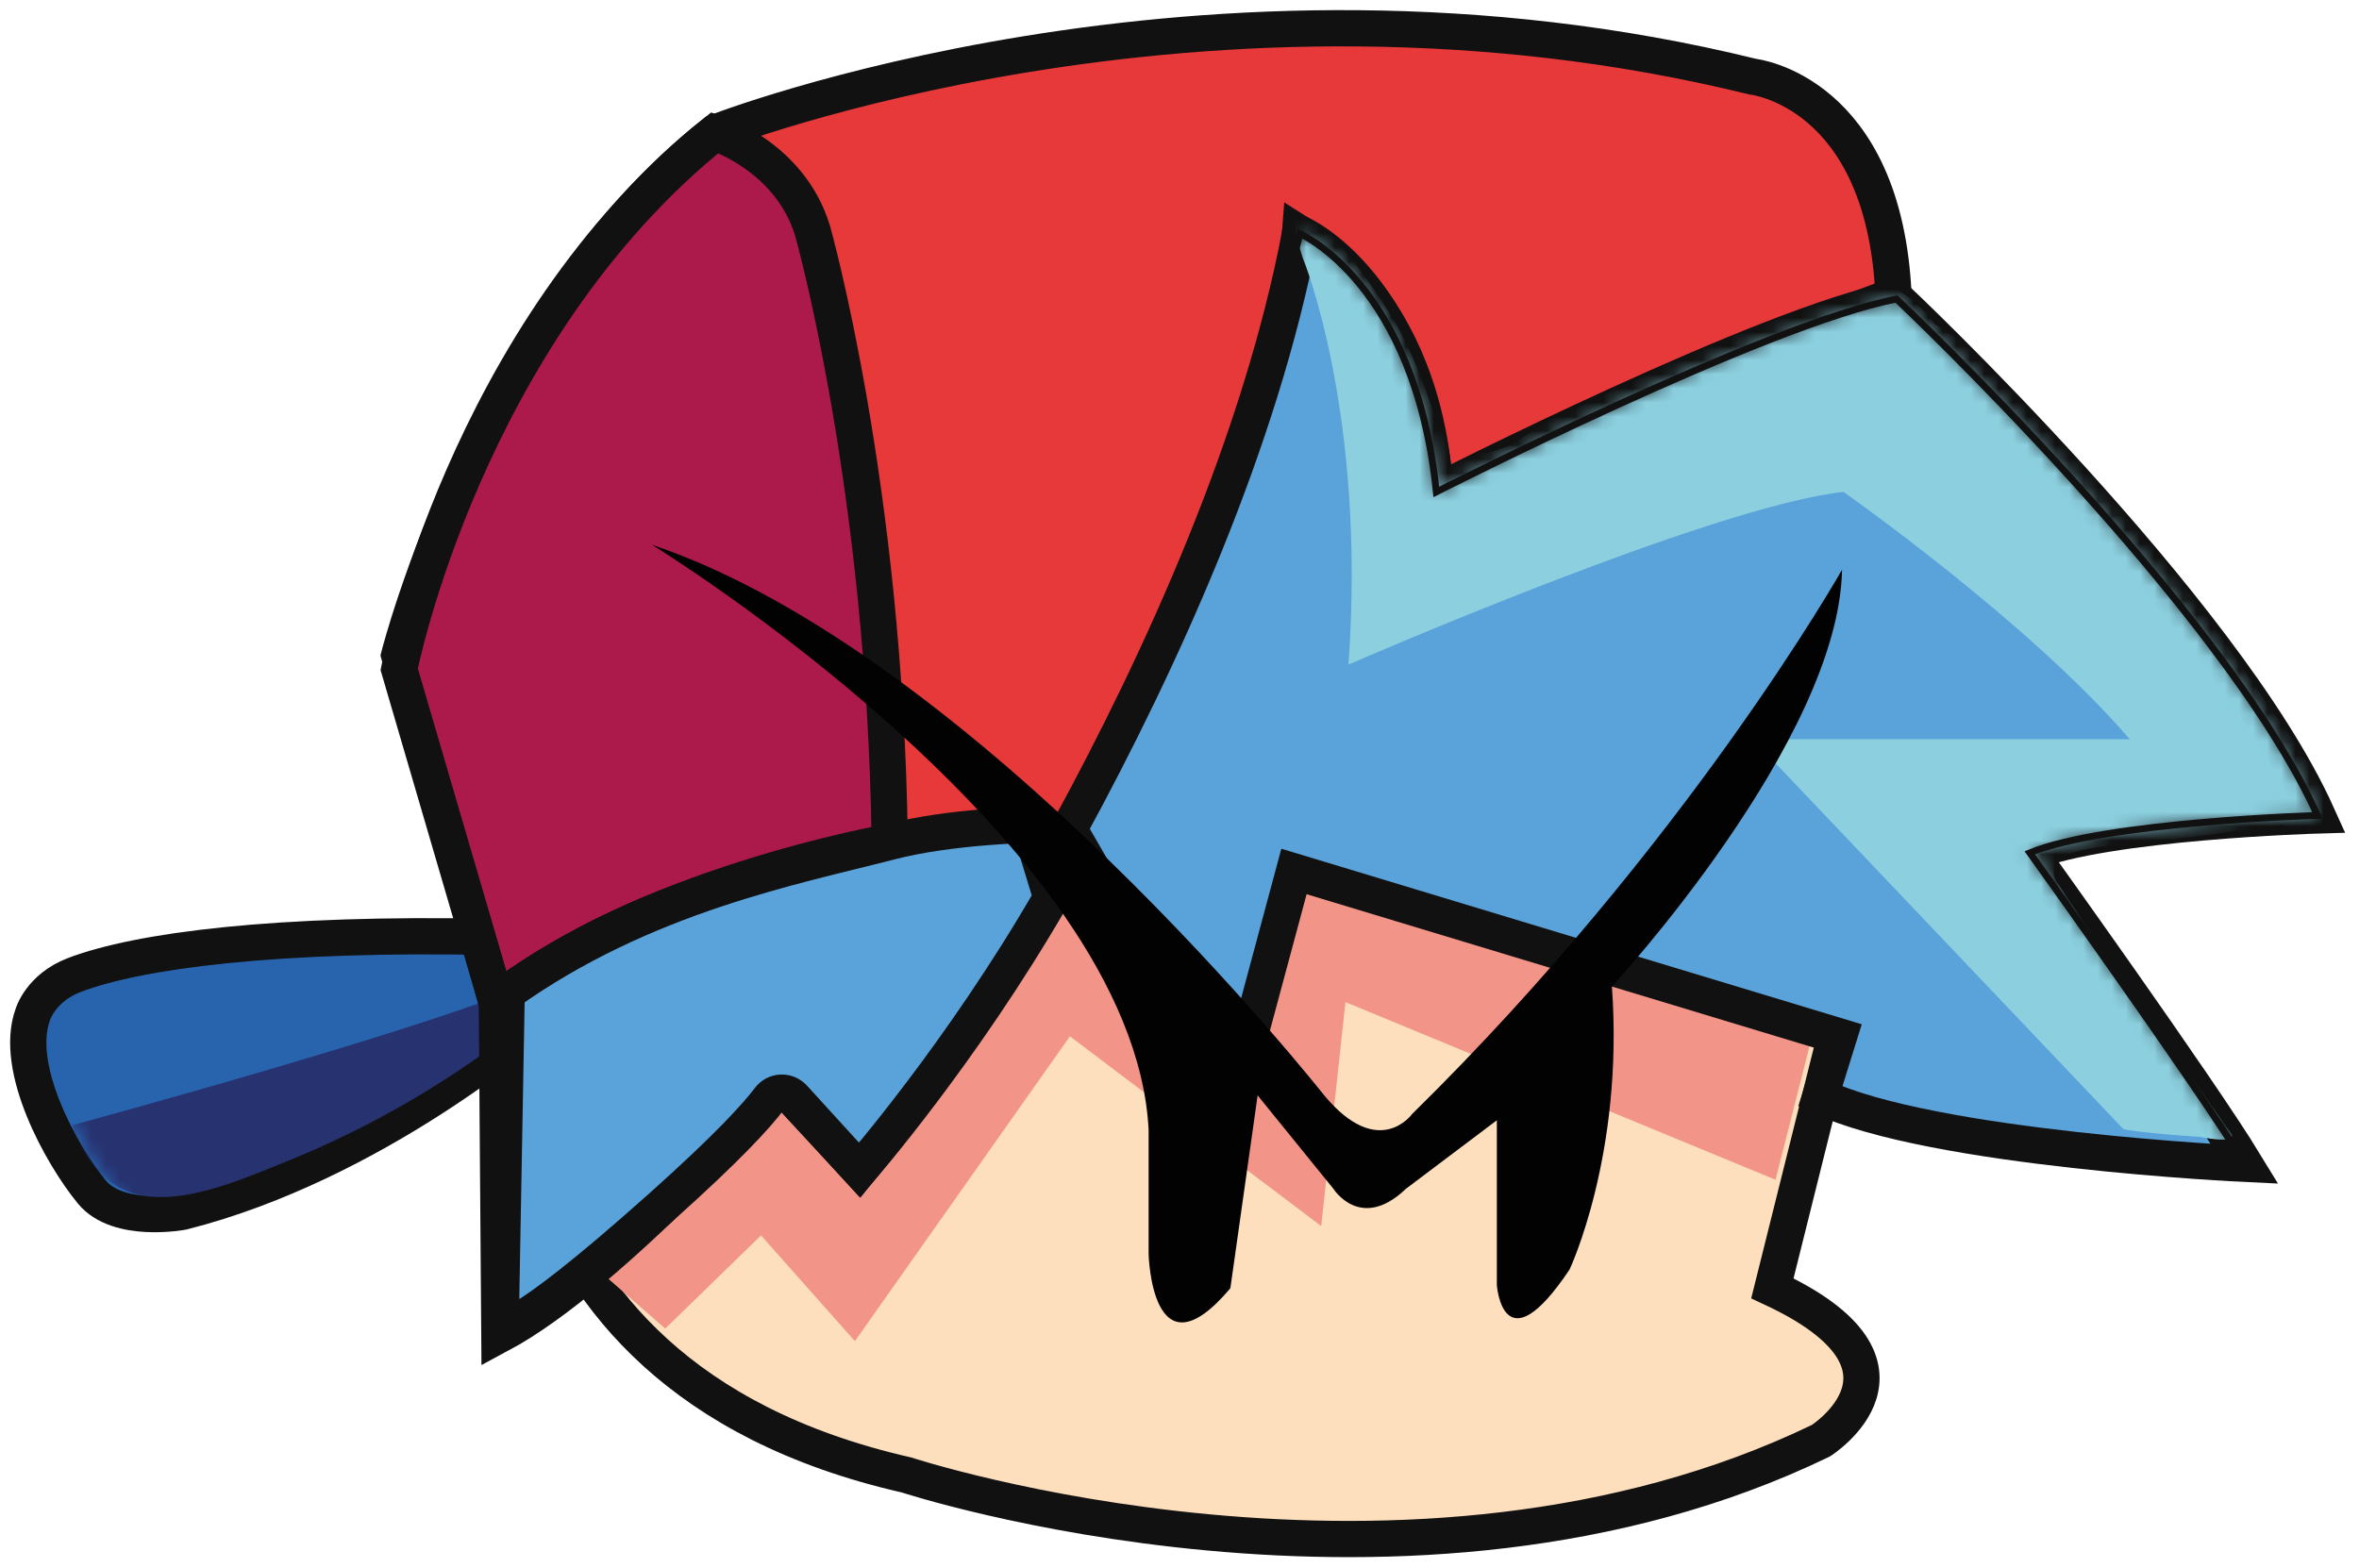 <svg width="167" height="111" viewBox="0 0 167 111" fill="none" xmlns="http://www.w3.org/2000/svg">
<path d="M36.619 68.53C36.619 68.53 32.224 97.163 64.165 104.432C64.165 104.432 99.75 116.106 128.902 102.01C128.902 102.01 137.263 96.723 125.472 91.218L129.759 74.039C129.759 74.039 132.331 46.948 86.028 48.93C86.03 48.927 50.553 46.946 36.619 68.53Z" fill="#FDDFBD" stroke="#111111" stroke-width="2.565" stroke-miterlimit="10"/>
<path d="M47.095 94.07L53.875 87.472L60.521 94.96L75.741 73.376L93.532 86.812L95.248 70.953L125.694 83.533L128.581 72.186L123.372 47.607H59.878L35.87 70.293L37.214 80.589L41.18 89.289L42.625 90.16L47.095 94.07Z" fill="#F29488"/>
<path d="M34.797 66.337C34.797 66.337 42.943 66.308 37.798 72.503C37.798 72.503 26.53 82.353 12.931 85.802C12.931 85.802 8.371 86.675 6.5 84.396C4.339 81.762 0.941 75.62 2.32 71.841C2.32 71.841 2.861 69.952 5.267 69.033C9.801 67.304 19.535 66.029 34.797 66.337Z" fill="#2864AE" stroke="#111111" stroke-width="2.565" stroke-miterlimit="10"/>
<mask id="mask0_2_42" style="mask-type:luminance" maskUnits="userSpaceOnUse" x="3" y="66" width="39" height="20">
<path d="M36.418 66.152C36.418 66.152 44.563 66.124 39.418 72.318C39.418 72.318 28.151 82.169 14.552 85.617C14.552 85.617 9.991 86.49 8.121 84.211C5.96 81.577 2.562 75.435 3.94 71.656C3.94 71.656 4.482 69.767 6.888 68.849C11.421 67.118 21.156 65.843 36.418 66.152Z" fill="white"/>
</mask>
<g mask="url(#mask0_2_42)">
<path d="M5.094 79.674C5.094 79.674 33.044 72.111 38.833 69.028C44.621 65.945 35.159 76.081 21.014 81.933C14.252 84.729 7.947 87.438 5.094 79.674Z" fill="#273270"/>
</g>
<path d="M36.619 68.53C36.619 68.53 32.224 97.163 64.165 104.432C64.165 104.432 99.75 116.106 128.902 102.01C128.902 102.01 137.263 96.723 125.472 91.218L129.759 74.039C129.759 74.039 132.331 46.948 86.028 48.93C86.03 48.927 50.553 46.946 36.619 68.53Z" stroke="#111111" stroke-width="0.481" stroke-miterlimit="10"/>
<path d="M35.173 71.009L28.26 46.395C28.26 46.395 34.482 22.057 50.608 9.393C50.608 9.393 85.173 -4.154 124.08 5.428C124.08 5.428 133.405 6.419 134.048 20.956C134.048 20.956 113.564 28.319 101.573 35.566C101.573 35.566 102.001 22.828 92.034 16.552C92.034 16.552 89.702 47.332 60.844 82.848L55.198 76.747C55.198 76.747 43.39 90.227 35.351 94.522L35.173 71.009Z" fill="#E7383A" stroke="#111111" stroke-width="2.565" stroke-miterlimit="10"/>
<path d="M87.103 78.442L91.604 61.703L130.19 73.376L128.864 77.632C136.795 81.376 158.915 82.407 158.915 82.407C155.699 77.121 143.695 60.382 143.695 60.382C149.055 58.178 164.06 57.738 164.06 57.738C157.415 42.982 134.263 21.176 134.263 21.176C125.046 22.937 101.681 34.831 101.681 34.831C100.18 20.075 92.034 16.55 92.034 16.55C89.223 31.299 82.276 46.603 75.684 58.708L87.103 78.442Z" fill="#5AA3DA" stroke="#111111" stroke-width="2.565" stroke-miterlimit="10"/>
<path d="M35.173 71.009L28.26 47.386C28.26 47.386 32.922 23.599 50.608 9.393C50.608 9.393 55.913 11.045 57.521 16.331C57.521 16.331 62.666 34.501 62.987 59.611C62.987 59.611 45.133 62.733 35.173 71.009Z" fill="#AC1A4B" stroke="#111111" stroke-width="2.565" stroke-miterlimit="10"/>
<mask id="mask1_2_42" style="mask-type:luminance" maskUnits="userSpaceOnUse" x="75" y="16" width="90" height="67">
<path d="M87.103 78.442L91.604 61.703L130.19 73.376L129.236 77.642C137.166 81.386 158.914 82.407 158.914 82.407C155.698 77.121 143.694 60.382 143.694 60.382C149.054 58.178 164.059 57.738 164.059 57.738C157.414 42.982 134.262 21.176 134.262 21.176C125.045 22.937 101.679 34.831 101.679 34.831C100.178 20.075 92.033 16.55 92.033 16.55C88.503 29.884 86.79 37.456 75.683 58.708L87.103 78.442Z" fill="white"/>
</mask>
<g mask="url(#mask1_2_42)">
<path d="M92.246 18.313C92.246 18.313 96.748 29.216 95.462 47.056C95.462 47.056 121.185 35.823 130.51 34.831C130.51 34.831 143.694 44.083 150.767 52.341H124.079L150.322 79.947C150.322 79.947 151.552 80.228 155.749 80.495C155.749 80.495 158.17 81.02 158.008 80.338C154.982 76.01 151.023 70.732 145.755 62.673C145.755 62.673 143.38 59.959 150.874 59.829L161.592 58.398C161.592 58.398 169.094 61.151 160.734 50.193C160.734 50.193 146.585 28.553 136.94 22.936C136.94 22.936 132.042 15.254 123.682 23.183L108.966 30.094C108.966 30.094 103.504 34.995 101.57 29.543C101.57 29.543 100.396 25.419 98.429 22.267C94.889 16.594 89.869 11.197 92.246 18.313Z" fill="#8CD0E0"/>
</g>
<path d="M87.103 78.442L91.604 61.703L130.19 73.376L129.236 77.642C137.166 81.386 158.914 82.407 158.914 82.407C155.698 77.121 143.694 60.382 143.694 60.382C149.054 58.178 164.059 57.738 164.059 57.738C157.414 42.982 134.262 21.176 134.262 21.176C125.045 22.937 101.679 34.831 101.679 34.831C100.178 20.075 92.033 16.55 92.033 16.55C88.503 29.884 86.79 37.456 75.683 58.708L87.103 78.442Z" stroke="#111111" stroke-width="0.481" stroke-miterlimit="10"/>
<path d="M35.87 70.293L35.444 93.873C35.444 93.873 35.87 95.231 46.798 85.473C51.511 81.264 53.566 78.995 54.461 77.807C54.888 77.241 55.714 77.217 56.19 77.74L60.844 82.847C60.844 82.847 68.092 74.552 74.429 63.556L72.855 58.399C72.855 58.399 67.278 58.498 62.988 59.611C56.233 61.361 45.588 63.368 35.87 70.293Z" fill="#5AA3DA" stroke="#111111" stroke-width="2.565" stroke-miterlimit="10"/>
<path d="M46.158 38.575C46.158 38.575 80.242 59.5 81.313 79.983V88.793C81.313 88.793 81.528 97.823 87.101 91.215L89.031 77.559L94.39 84.167C94.39 84.167 96.32 87.25 99.535 84.167L105.966 79.321V90.994C105.966 90.994 106.395 96.941 111.111 89.893C111.111 89.893 114.97 81.745 114.112 69.85C114.112 69.85 130.19 52.451 130.403 40.337C130.403 40.337 119.47 59.719 99.963 78.881C99.963 78.881 97.606 82.185 93.747 77.559C93.747 77.559 69.095 46.286 46.158 38.575Z" fill="#020203"/>
</svg>

